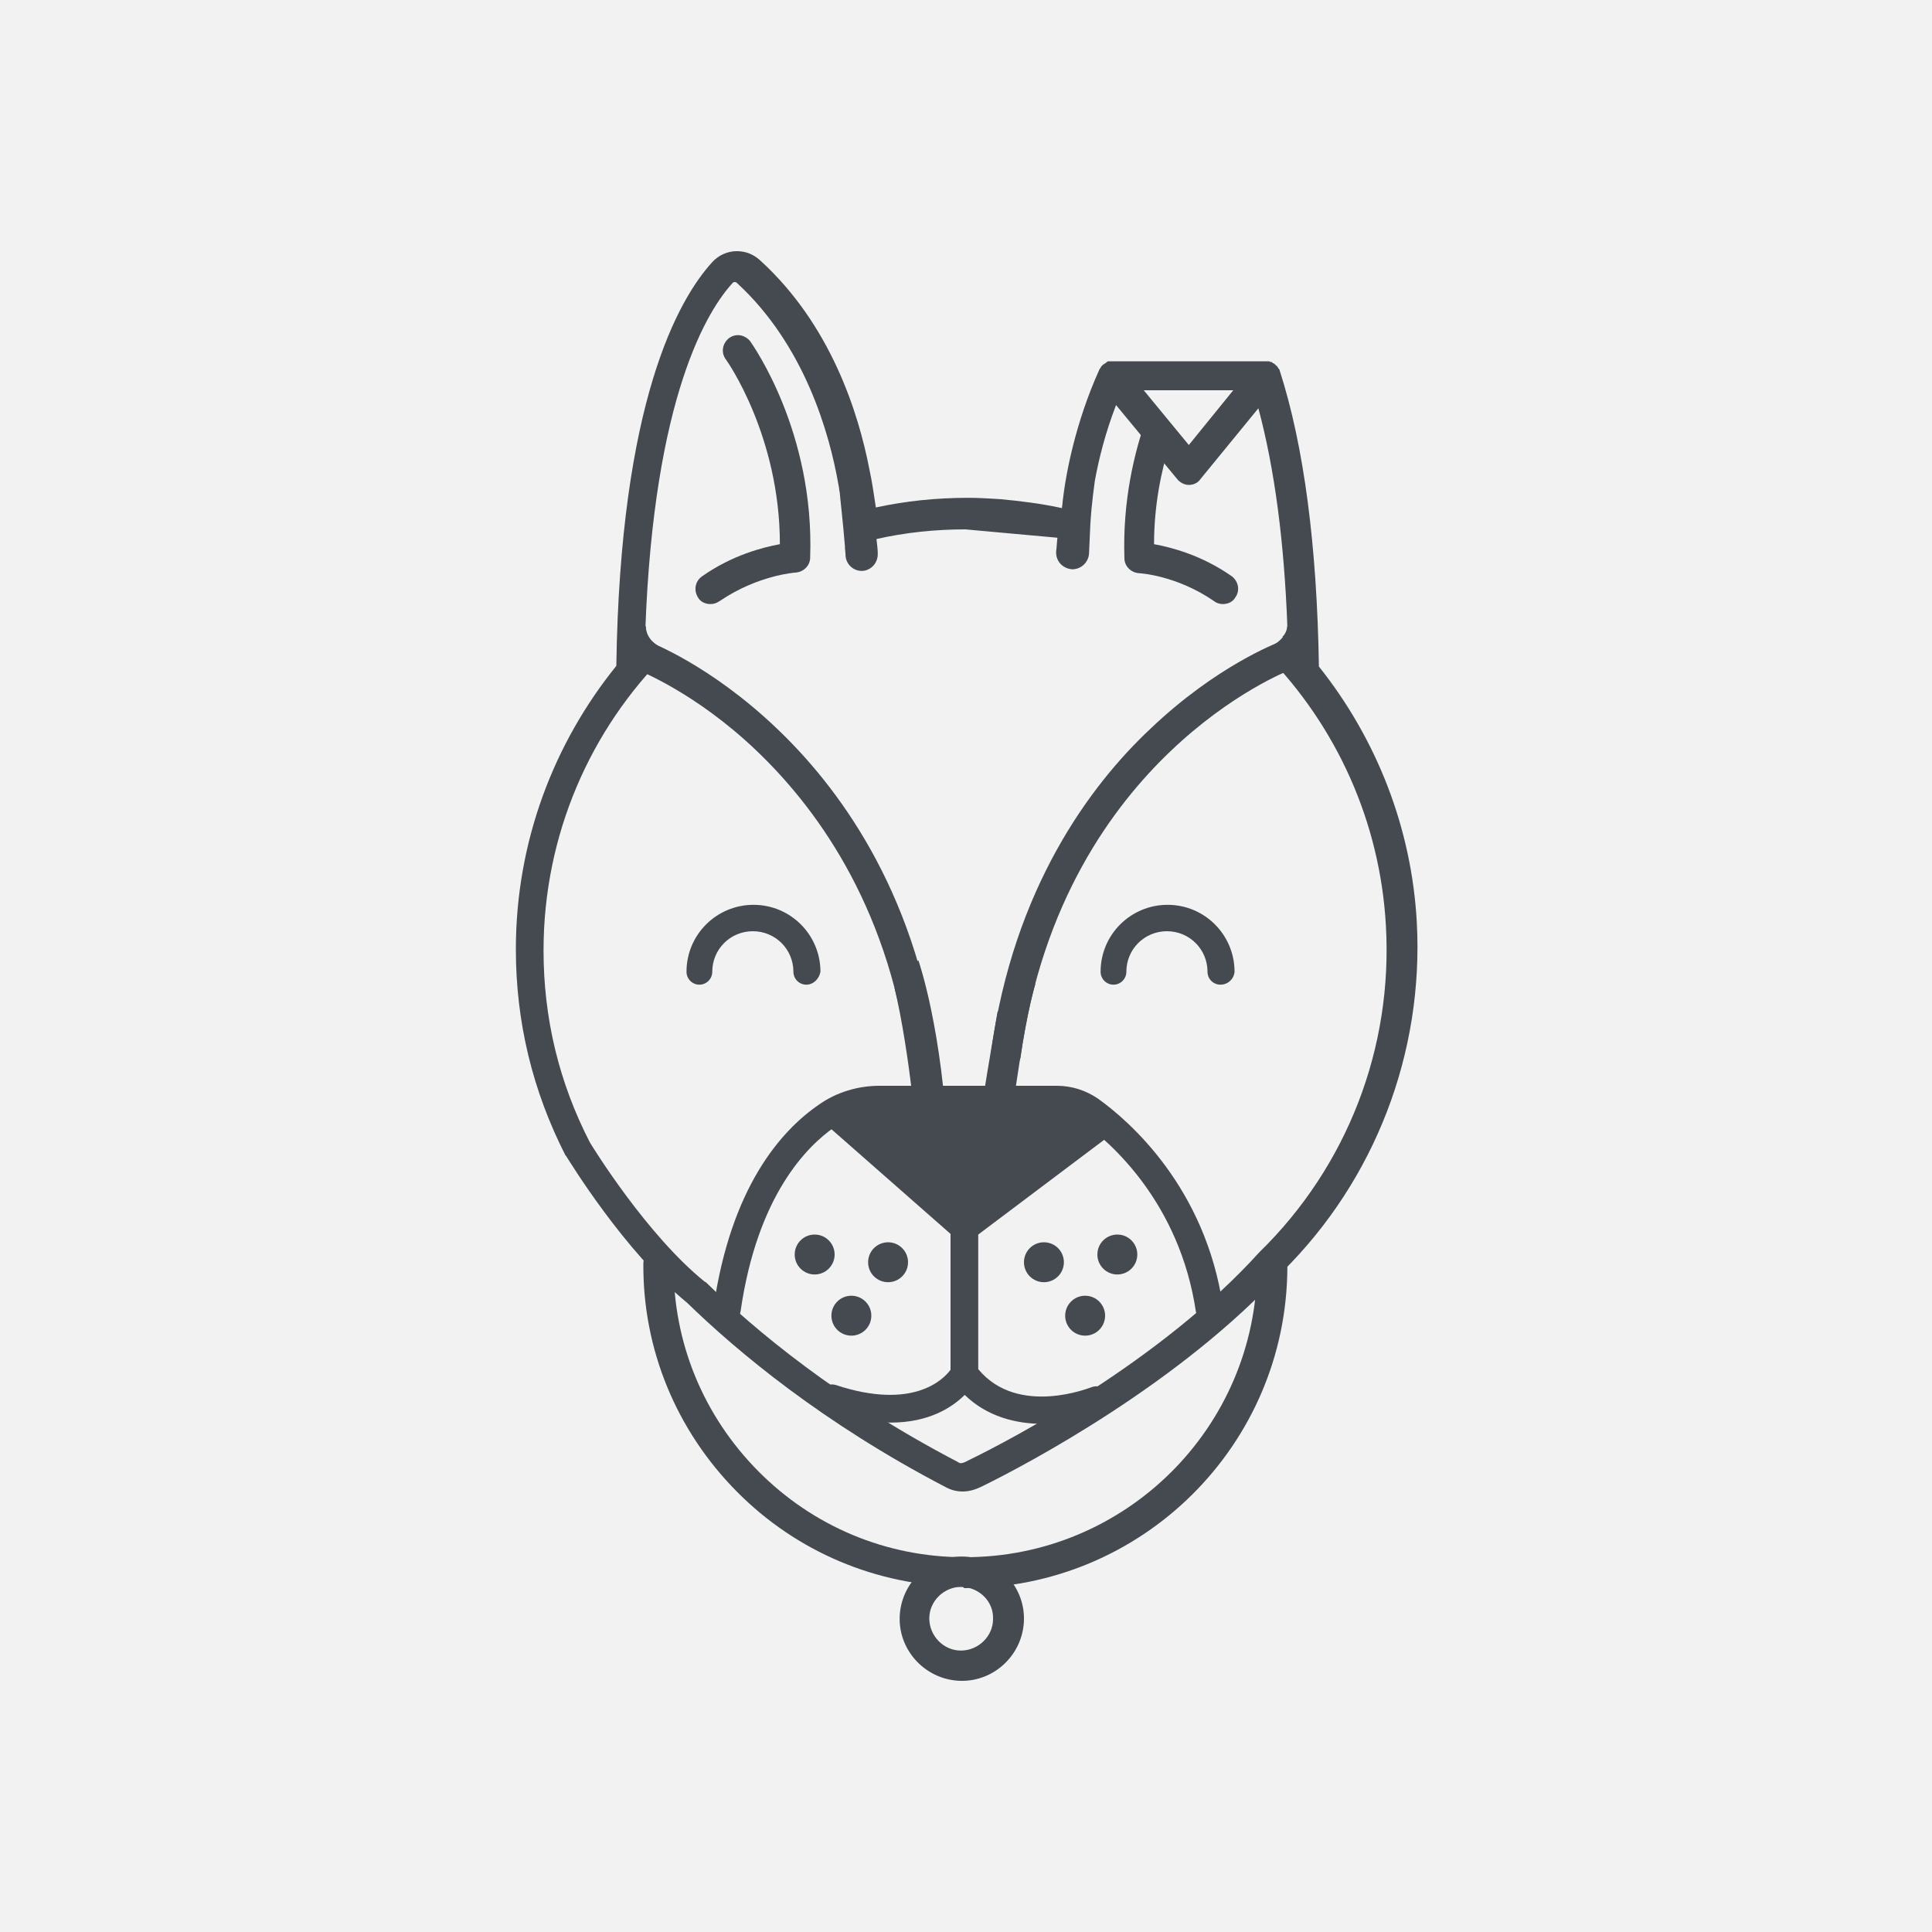 <?xml version="1.0" encoding="utf-8"?>
<!-- Generator: Adobe Illustrator 18.0.0, SVG Export Plug-In . SVG Version: 6.00 Build 0)  -->
<!DOCTYPE svg PUBLIC "-//W3C//DTD SVG 1.1//EN" "http://www.w3.org/Graphics/SVG/1.1/DTD/svg11.dtd">
<svg version="1.1" id="Layer_1" xmlns="http://www.w3.org/2000/svg" xmlns:xlink="http://www.w3.org/1999/xlink" x="0px" y="0px"
	 viewBox="0 0 300 300" enable-background="new 0 0 300 300" xml:space="preserve">
<rect fill="#F2F2F2" width="300" height="300"/>
<g>
	<g>
		<g>
			<g>
				<path fill="#444A50" d="M143.3,166c-1.2,0-2.2-0.9-2.3-2c-3.3-24-14.7-39-23.5-47.4C108,107.5,99.1,104.1,99,104
					c-1.2-0.5-1.8-1.8-1.4-3c0.5-1.2,1.8-1.8,3-1.4c0.4,0.1,9.7,3.7,19.9,13.4c9.4,8.9,21.5,24.9,25,50.3c0.2,1.3-0.7,2.5-2,2.6
					C143.5,166,143.4,166,143.3,166z"/>
			</g>
		</g>
	</g>
	<g>
		<g>
			<g>
				<path fill="#444A50" d="M156.2,165.9c-0.1,0-0.2,0-0.3,0c-1.3-0.2-2.2-1.4-2-2.6c3.5-25.4,15.4-41.4,24.8-50.2
					c10.2-9.7,19.5-13.2,19.9-13.4c1.2-0.5,2.6,0.2,3,1.4c0.5,1.2-0.2,2.6-1.4,3l0,0c-0.1,0-9,3.5-18.5,12.6
					c-8.8,8.4-19.9,23.3-23.2,47.3C158.4,165.1,157.4,165.9,156.2,165.9z"/>
			</g>
		</g>
	</g>
	<g>
		<g>
			<g>
				<path fill="#444A50" d="M131.4,166.1"/>
			</g>
		</g>
	</g>
	<g>
		<g>
			<g>
				<path fill="#444A50" d="M149.3,246.4c-13.2-0.2-25.6-5.4-34.9-14.8c-9.4-9.5-14.6-22.1-14.5-35.4c0-1.3,1.1-2.3,2.4-2.3
					c1.3,0,2.3,1.1,2.3,2.4c-0.1,12.1,4.6,23.5,13.1,32.1c8.5,8.6,19.9,13.4,32,13.4c25,0.1,45.4-20.1,45.5-45.1
					c0-1.3,1.1-2.3,2.4-2.3c0,0,0,0,0,0c1.3,0,2.3,1.1,2.3,2.4c-0.1,27.6-22.6,49.9-50.2,49.8C149.6,246.4,149.5,246.4,149.3,246.4z
					"/>
			</g>
		</g>
	</g>
	<g>
		<g>
			<path fill="#444A50" d="M100.3,97.2c0,0-0.2,1.8,1.9,3.1C102.3,100.3,98.2,99,100.3,97.2z"/>
		</g>
	</g>
	<g>
		<g>
			<path fill="#444A50" d="M101.2,99.5c0,0,0.4,0.6,2,1.3C103.2,100.8,101.1,103,101.2,99.5z"/>
		</g>
	</g>
	<g>
		<g>
			<path fill="#444A50" d="M199.9,96.6c0,0,0.2,1.5-0.8,2.3C199.2,98.8,201.7,99.2,199.9,96.6z"/>
		</g>
	</g>
	<g>
		<g>
			<g>
				<path fill="#444A50" d="M110.3,93.8c-0.7,0-1.5-0.3-1.9-1c-0.7-1.1-0.5-2.5,0.6-3.3c4.7-3.3,9.4-4.5,12.1-5
					c0-16.9-8.3-28.6-8.4-28.7c-0.8-1.1-0.5-2.5,0.5-3.3c1.1-0.8,2.5-0.5,3.3,0.5c0.4,0.6,10,14.1,9.3,33.6c0,1.2-1,2.2-2.2,2.3
					c-0.1,0-5.9,0.4-11.8,4.4C111.2,93.7,110.8,93.8,110.3,93.8z"/>
			</g>
		</g>
	</g>
	<g>
		<g>
			<path fill="#444A50" d="M191.3,89.5c-4.7-3.3-9.4-4.5-12.1-5c0-6,1.1-11.4,2.5-15.8l-3.5-4.3c-2.1,5.8-3.9,13.4-3.6,22.3
				c0,1.2,1,2.2,2.2,2.3c0.1,0,5.9,0.3,11.8,4.4c0.4,0.3,0.9,0.4,1.3,0.4c0.7,0,1.5-0.3,1.9-1C192.6,91.7,192.3,90.3,191.3,89.5z"/>
		</g>
	</g>
	<g>
		<g>
			<g>
				<path fill="#444A50" d="M187.8,205.5c-1,0-1.9-0.8-2.1-1.8c-2.5-16.9-13.2-26.3-17.7-29.5c-1.1-0.8-2.5-1.3-3.9-1.3h-27.5
					c-2.5,0-4.9,0.7-7,2.1c-4.3,3-12,10.6-14.6,28.6c-0.2,1.2-1.2,2-2.4,1.8c-1.2-0.2-2-1.2-1.8-2.4c2.7-18.6,10.4-27.4,16.4-31.5
					c2.7-1.9,6-2.9,9.4-2.9h27.5c2.3,0,4.5,0.7,6.4,2c4.9,3.5,16.7,13.8,19.4,32.3c0.2,1.2-0.6,2.2-1.8,2.4
					C188,205.5,187.9,205.5,187.8,205.5z"/>
			</g>
		</g>
	</g>
	<g>
		<g>
			<g>
				<path fill="#444A50" d="M149.2,261c-5.3-0.1-9.6-4.5-9.5-9.8s4.5-9.6,9.8-9.5c5.3,0.1,9.6,4.5,9.5,9.8
					C158.9,256.8,154.5,261.1,149.2,261z M149.3,246.4c-2.7,0-5,2.2-5,4.9s2.2,5,4.9,5c2.7,0,5-2.2,5-4.9
					C154.3,248.7,152.1,246.5,149.3,246.4z"/>
			</g>
		</g>
	</g>
	<g>
		<g>
			<g>
				<g>
					<circle fill="#444A50" cx="162.1" cy="196" r="3.1"/>
				</g>
			</g>
		</g>
	</g>
	<g>
		<g>
			<g>
				<g>
					<circle fill="#444A50" cx="173.5" cy="194.8" r="3.1"/>
				</g>
			</g>
		</g>
	</g>
	<g>
		<g>
			<g>
				<g>
					<circle fill="#444A50" cx="168.5" cy="204.3" r="3.1"/>
				</g>
			</g>
		</g>
	</g>
	<g>
		<g>
			<g>
				<g>
					<circle fill="#444A50" cx="126.5" cy="194.8" r="3.1"/>
				</g>
			</g>
		</g>
	</g>
	<g>
		<g>
			<g>
				<g>
					<circle fill="#444A50" cx="137.9" cy="196" r="3.1"/>
				</g>
			</g>
		</g>
	</g>
	<g>
		<g>
			<g>
				<g>
					<circle fill="#444A50" cx="132.2" cy="204.3" r="3.1"/>
				</g>
			</g>
		</g>
	</g>
	<g>
		<g>
			<path fill="#444A50" d="M172.3,216.6c-0.5-1.1-1.7-1.6-2.8-1.2c-0.1,0-11.4,4.7-17.6-2.8v-20.9l20.6-15.5c0.8-1-3.6-4.1-4.2-5.2
				c-0.6-1.2-1.7-1.9-3-1.9h-32.1c-0.8,0-1.5,0.4-1.9,1.1c-0.4,0.7-3.9,3.4-3.5,4l19.8,17.4v21.1c-1.1,1.5-5.8,6.3-17.7,2.4
				c-1.1-0.4-2.3,0.2-2.7,1.4c-0.4,1.1,0.2,2.3,1.4,2.7c3.8,1.2,7,1.7,9.7,1.7c6,0,9.6-2.4,11.5-4.3c3.5,3.4,8,4.5,12.2,4.5
				c3.6,0,7-0.9,9.2-1.8C172.3,219,172.8,217.7,172.3,216.6z"/>
		</g>
	</g>
	<g>
		<g>
			<path fill="#444A50" d="M220,143.2c-0.8-14.6-6.2-28.4-15.2-39.7c-0.3-18.7-2.3-34.2-6.1-46c0-0.1-0.1-0.2-0.1-0.2c0,0,0,0,0,0
				c0,0,0,0,0,0c0,0-0.1-0.1-0.1-0.1c0-0.1-0.1-0.1-0.1-0.2c0,0-0.1-0.1-0.1-0.1c0-0.1-0.1-0.1-0.1-0.1c0,0-0.1-0.1-0.1-0.1
				c0,0-0.1-0.1-0.1-0.1c0,0-0.1-0.1-0.1-0.1c-0.1,0-0.1-0.1-0.2-0.1c0,0-0.1,0-0.1-0.1c-0.1,0-0.1-0.1-0.2-0.1c0,0-0.1,0-0.1,0
				c-0.1,0-0.1,0-0.2-0.1c0,0-0.1,0-0.1,0c-0.1,0-0.2,0-0.4,0h-23.8c-0.1,0-0.2,0-0.3,0c0,0-0.1,0-0.1,0c-0.1,0-0.1,0-0.2,0
				c0,0-0.1,0-0.1,0c-0.1,0-0.1,0-0.2,0.1c0,0-0.1,0-0.1,0.1c-0.1,0-0.1,0.1-0.2,0.1c0,0-0.1,0.1-0.1,0.1c-0.1,0-0.1,0.1-0.2,0.1
				c0,0-0.1,0.1-0.1,0.1c0,0-0.1,0.1-0.1,0.1c0,0-0.1,0.1-0.1,0.1c0,0.1-0.1,0.1-0.1,0.2c0,0,0,0.1-0.1,0.1c0,0.1-0.1,0.1-0.1,0.2
				c0,0,0,0,0,0c0,0,0,0,0,0c-3.7,8.2-5.2,16.1-5.7,20.5h0c0,0,0,0,0,0c0,0.4-0.1,0.7-0.1,1c-3.2-0.7-6.4-1.1-9.7-1.4
				c-1.6-0.1-3.3-0.2-4.9-0.2c-4.9,0-9.7,0.5-14.3,1.5c-0.3-2-0.6-4.1-1-5.9l0,0c-1.7-8.8-6-22.5-17-32.5c-1-0.9-2.2-1.4-3.6-1.4
				c-1.4,0-2.8,0.6-3.8,1.7c-5.3,5.8-14.3,21.7-14.9,62.7c-9.7,12-15.6,27.3-15.6,44c0,11.3,2.6,22,7.7,32c0,0,0.1,0.1,0.1,0.1
				c0.4,0.6,9,14.8,18.8,22.8c7.8,7.6,21.1,18.7,40.1,28.6c0.9,0.5,1.8,0.7,2.7,0.7c1.3,0,2.4-0.5,3.2-0.9
				c6.9-3.4,30.7-16,46.5-33.3C213.5,183.2,221.1,163.5,220,143.2z M191.5,60.6l-6.9,8.5l-7-8.5H191.5z M164.2,83.5
				c-0.1,0.7-0.1,1.4-0.2,2.1c-0.1,1.5,1,2.7,2.5,2.8c1.4,0,2.5-1.1,2.6-2.4l0.2-4.4v0c0.2-3.7,0.7-6.7,0.7-6.9
				c0.6-3.3,1.6-7.4,3.3-11.8l9.5,11.5c0.4,0.5,1.1,0.9,1.8,0.9c0,0,0,0,0,0c0.7,0,1.4-0.3,1.8-0.9l9-11c2.5,9.3,4,20.6,4.5,33.8
				c0,0.5-0.3,2.3-3.4,3.6c0,0,0.1,0,0.1,0c-0.2,0.1-0.4,0.2-0.5,0.2c0,0-0.1,0-0.1,0l0,0c0.2,0.2,0.3,0.3,0.5,0.5
				c11.1,11.3,17.8,26.2,18.7,42.2c1.1,19-6,37.4-19.6,50.7c0,0-0.1,0.1-0.1,0.1c-15.2,16.8-38.4,29-45.2,32.3
				c-0.5,0.3-0.9,0.4-1.1,0.4c-0.1,0-0.2,0-0.5-0.2c-18.6-9.7-31.5-20.5-39.1-27.9c-0.1,0-0.1-0.1-0.2-0.1
				c-8.9-7.2-17.2-20.6-17.8-21.6c-4.8-9.3-7.2-19.3-7.2-29.8c0-18,7.3-34.4,19.2-46.2c-0.1,0-0.1,0-0.2-0.1
				c-0.1-0.1-0.3-0.1-0.4-0.2c-0.1,0-0.1-0.1-0.2-0.1c-0.1-0.1-0.2-0.1-0.3-0.2c-0.1,0-0.1-0.1-0.2-0.1c-0.1-0.1-0.2-0.1-0.3-0.2
				c0,0-0.1-0.1-0.1-0.1c-0.1-0.1-0.2-0.1-0.2-0.2c0,0-0.1-0.1-0.1-0.1c-0.1-0.1-0.2-0.1-0.2-0.2c0,0,0,0-0.1-0.1
				c-1.2-0.9-1.1-1.8-1.1-1.8c1.3-36.7,9.8-50,13.6-54.1c0.1-0.1,0.2-0.1,0.3-0.1c0.1,0,0.2,0,0.4,0.2c10.4,9.6,14.3,23.2,15.7,31.3
				l0,0c0,0,0,0,0,0c0.1,0.4,0.1,0.8,0.2,1.2c0,0.3,0.5,4.6,0.8,8.3c0,0.1,0,0.1,0,0.1c0,0,0,0,0,0c0,0.5,0.1,0.9,0.1,1.4
				c0.1,1.5,1.5,2.6,3,2.3c1.2-0.3,2-1.3,2-2.6c0-0.7-0.1-1.4-0.2-2.3c4.4-1,9.1-1.5,13.8-1.5"/>
		</g>
	</g>
	<g>
		<path fill="#444A50" d="M125.2,152.9c-1.1,0-2-0.9-2-2c0-3.5-2.8-6.3-6.3-6.3c-3.5,0-6.3,2.8-6.3,6.3c0,1.1-0.9,2-2,2
			c-1.1,0-2-0.9-2-2c0-5.8,4.7-10.4,10.4-10.4c5.8,0,10.4,4.7,10.4,10.4C127.2,152,126.3,152.9,125.2,152.9z"/>
	</g>
	<g>
		<path fill="#444A50" d="M189.5,152.9c-1.1,0-2-0.9-2-2c0-3.5-2.8-6.3-6.3-6.3c-3.5,0-6.3,2.8-6.3,6.3c0,1.1-0.9,2-2,2
			c-1.1,0-2-0.9-2-2c0-5.8,4.7-10.4,10.4-10.4c5.8,0,10.4,4.7,10.4,10.4C191.6,152,190.7,152.9,189.5,152.9z"/>
	</g>
	<g>
		<path fill="#444A50" d="M142.6,149.1c0,0,3.8,10.8,4.6,29.7h-4.6c0,0-1.3-15.4-3.7-25.4L142.6,149.1z"/>
	</g>
	<g>
		<path fill="#444A50" d="M156.4,178.9c0,0,2.2-19.1,4.4-26.2l-5.9,4.4c0,0-3.3,18.9-3.3,21.4L156.4,178.9z"/>
	</g>
</g>
</svg>

